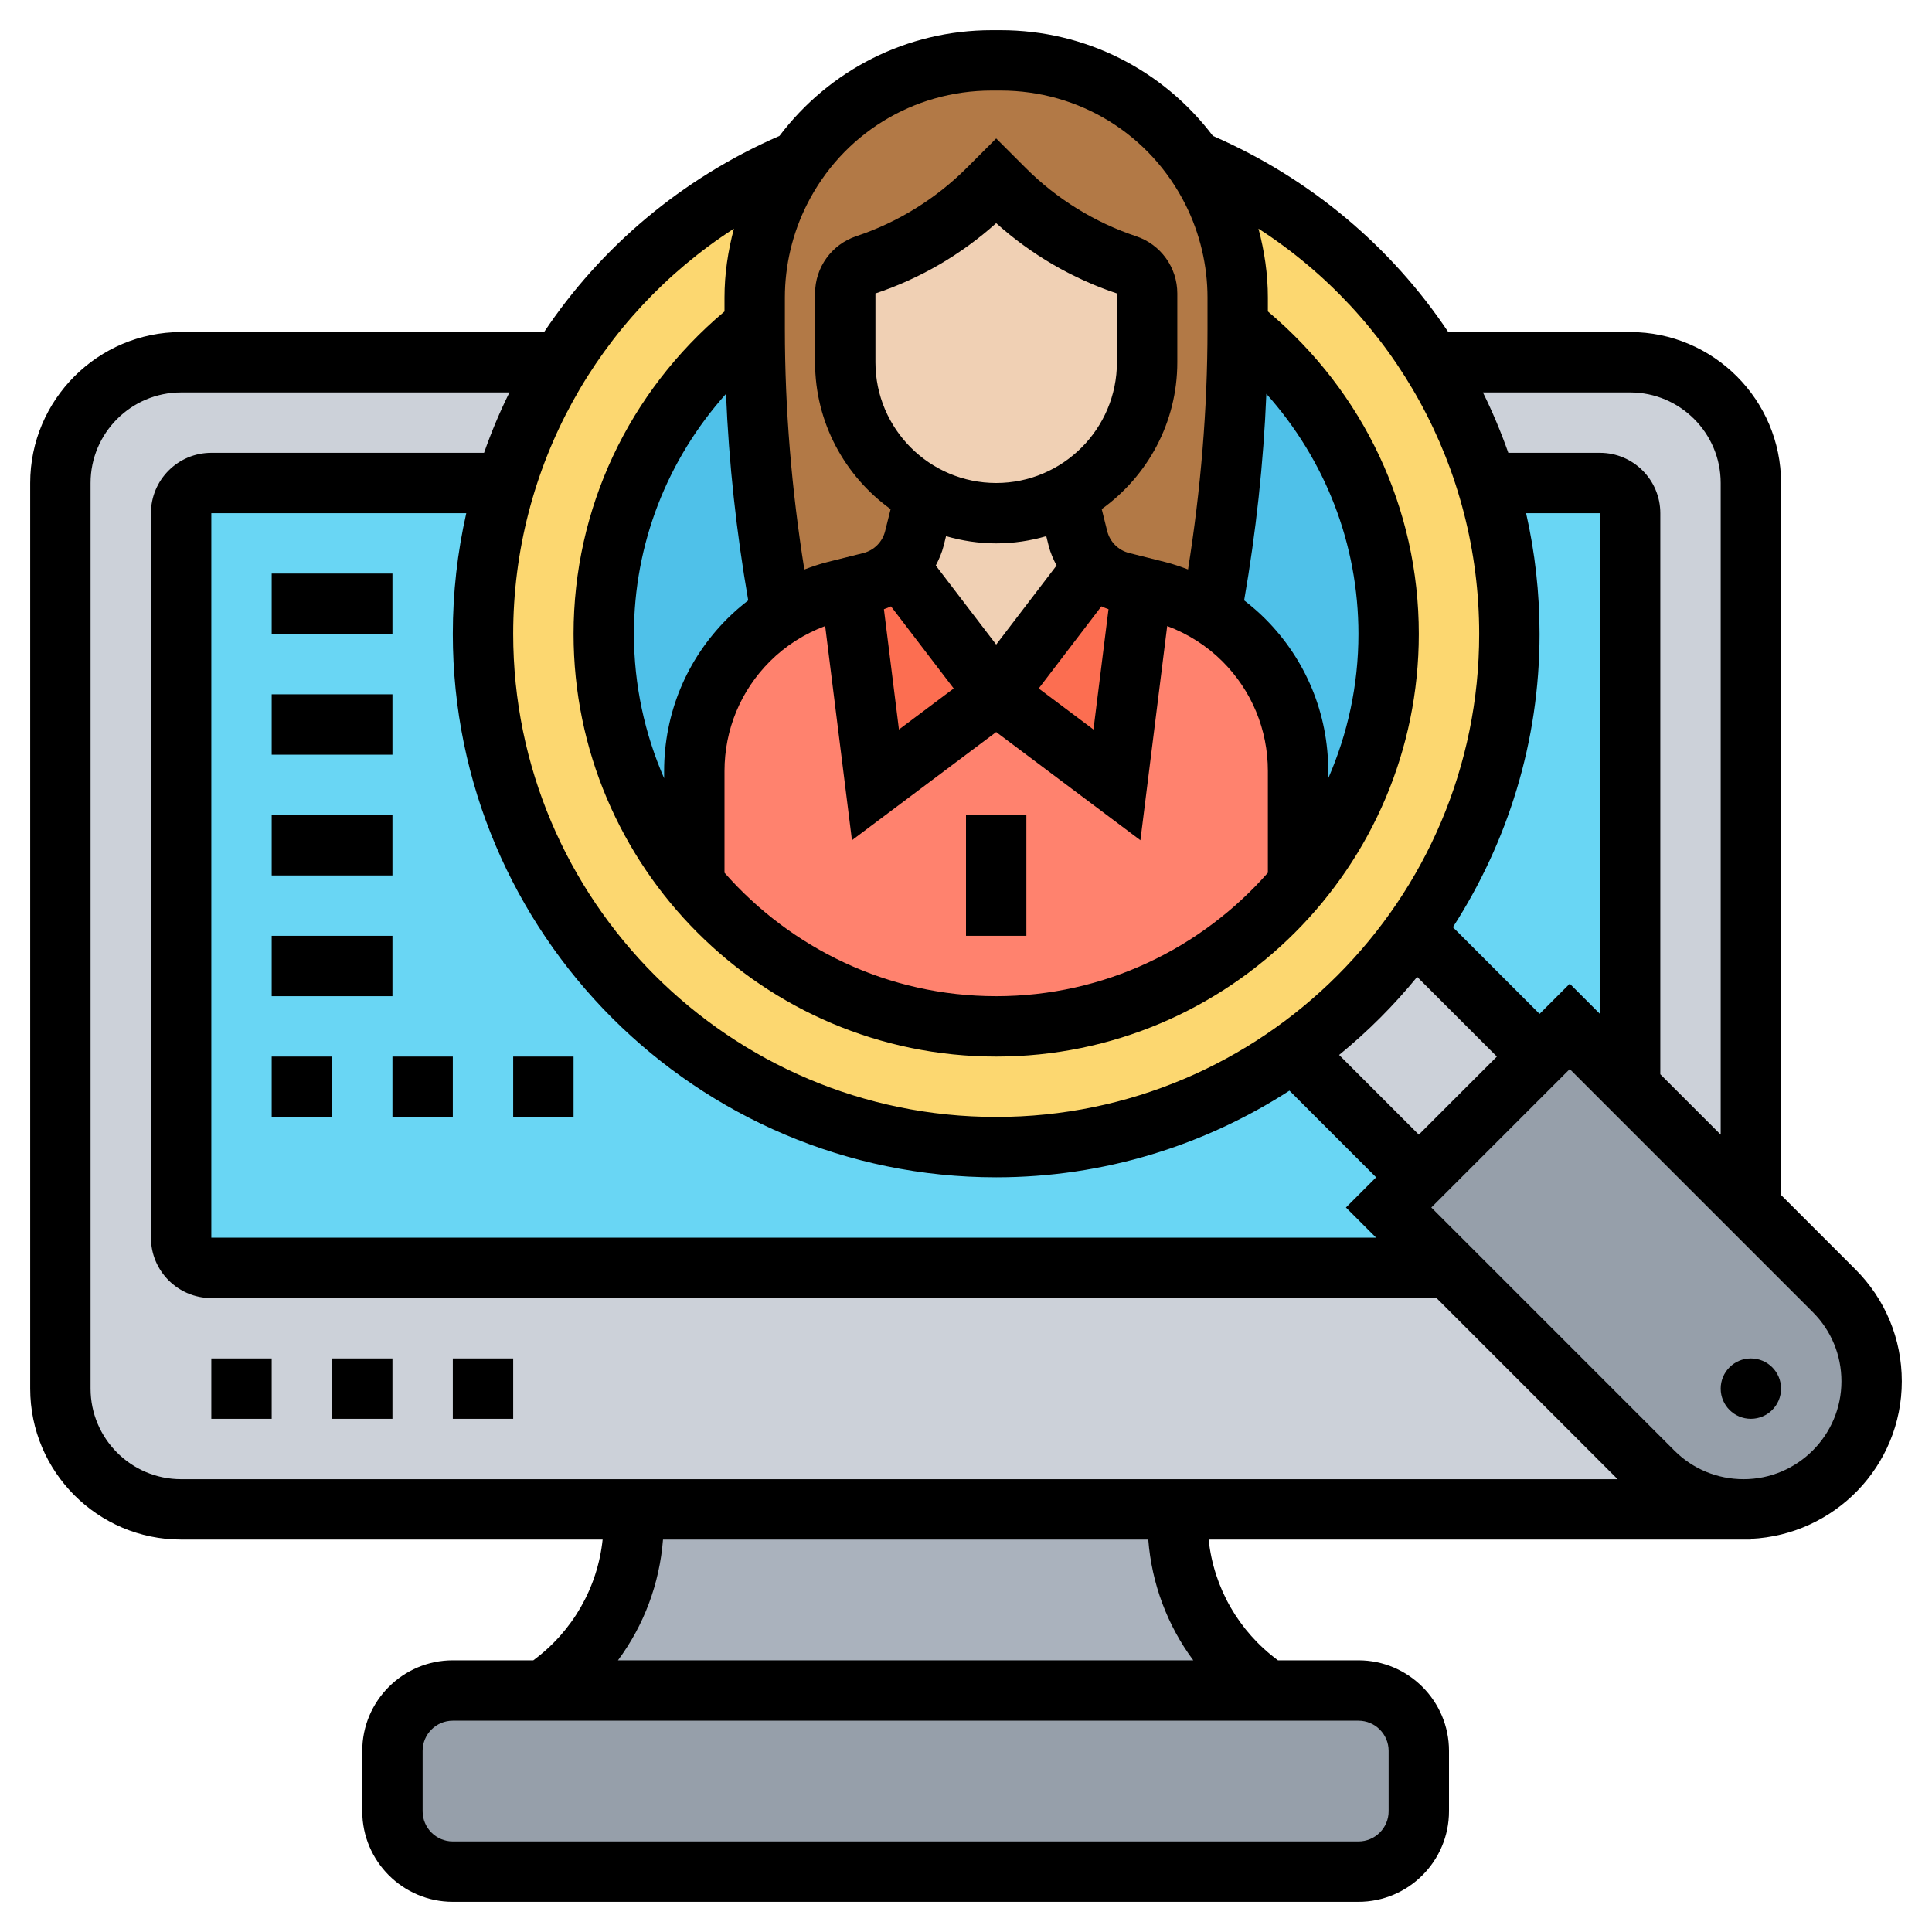 <svg id="Layer_5" enable-background="new 0 0 64 64" height="512" viewBox="0 0 64 64" width="512" xmlns="http://www.w3.org/2000/svg"><g><g><g><path d="m47 58v2c0 1.1-.9 2-2 2h-30c-1.1 0-2-.9-2-2v-2c0-1.1.9-2 2-2h3 24 3c1.1 0 2 .9 2 2z" fill="#969faa"/></g><g><path d="m42 56h-24c1.87-1.25 3-3.35 3-5.61v-.39h18v.39c0 2.26 1.13 4.36 3 5.61z" fill="#aab2bd"/></g><g><path d="m58 50h-52c-2.209 0-4-1.791-4-4v-30c0-2.209 1.791-4 4-4h48c2.209 0 4 1.791 4 4z" fill="#ccd1d9"/></g><g><path d="m53 42h-46c-.552 0-1-.448-1-1v-24c0-.552.448-1 1-1h46c.552 0 1 .448 1 1v24c0 .552-.448 1-1 1z" fill="#69d6f4"/></g><g><path d="m62 45.76c0 1.17-.48 2.23-1.24 3-.77.76-1.83 1.24-3 1.24-1.13 0-2.21-.45-3-1.24l-6.76-6.76-2-2 1-1 4-4 1-1 2 2 4 4 2.76 2.76c.79.79 1.24 1.87 1.24 3z" fill="#969faa"/></g><g><path d="m51 35-4 4-4.15-4.15c1.55-1.1 2.9-2.45 4-4z" fill="#ccd1d9"/></g><g><path d="m46.85 30.85c-1.1 1.55-2.45 2.9-4 4-2.77 1.99-6.17 3.15-9.85 3.15-9.39 0-17-7.61-17-17 0-1.74.26-3.42.75-5 .43-1.42 1.05-2.77 1.83-4 1.86-2.97 4.61-5.32 7.87-6.68-.23.32-.44.66-.62 1.02-.55 1.09-.83 2.29-.83 3.51v.92c-3.04 2.38-5 6.07-5 10.23 0 3.16 1.13 6.05 3 8.3v.01c2.39 2.87 5.98 4.69 10 4.69s7.61-1.82 10-4.69v-.01c1.87-2.25 3-5.14 3-8.3 0-4.16-1.96-7.85-5-10.23v-.92c0-1.22-.28-2.42-.83-3.51-.18-.36-.39-.7-.62-1.02 3.26 1.36 6.01 3.71 7.87 6.68.78 1.23 1.4 2.58 1.83 4 .49 1.58.75 3.26.75 5 0 3.68-1.16 7.08-3.15 9.85z" fill="#fcd770"/></g><g><path d="m25.87 20.34v.01c-.39.24-.75.53-1.07.85-1.15 1.15-1.8 2.71-1.8 4.34v3.76c-1.87-2.25-3-5.14-3-8.3 0-4.16 1.96-7.85 5-10.23v.13c0 3.17.29 6.33.87 9.44z" fill="#4fc1e9"/></g><g><path d="m41 10.77c3.04 2.38 5 6.07 5 10.23 0 3.16-1.13 6.05-3 8.3v-3.76c0-1.63-.65-3.19-1.8-4.34-.32-.32-.68-.61-1.07-.85v-.01c.58-3.11.87-6.27.87-9.44z" fill="#4fc1e9"/></g><g><path d="m43 29.3v.01c-2.39 2.87-5.98 4.69-10 4.69s-7.61-1.82-10-4.69v-.01-3.76c0-1.63.65-3.19 1.8-4.34.32-.32.68-.61 1.07-.85.55-.34 1.15-.6 1.78-.76l.53-.13.82 6.54 4-3 4 3 .82-6.54.53.13c.63.16 1.23.42 1.78.76.39.24.75.53 1.07.85 1.15 1.15 1.8 2.71 1.8 4.34z" fill="#ff826e"/></g><g><path d="m37.82 19.46-.82 6.54-4-3 3.24-4.24c.25.26.56.44.92.53z" fill="#fc6e51"/></g><g><path d="m29.76 18.76 3.24 4.24-4 3-.82-6.54.66-.17c.36-.09.67-.27.92-.53z" fill="#fc6e51"/></g><g><path d="m36.24 18.76-3.24 4.24-3.24-4.24c.26-.25.44-.56.53-.92l.36-1.43c.7.38 1.5.59 2.35.59s1.65-.21 2.35-.59l.36 1.43c.09.36.27.67.53.92z" fill="#f0d0b4"/></g><g><path d="m38 9.72v2.28c0 1.91-1.07 3.57-2.65 4.41-.7.38-1.5.59-2.35.59s-1.65-.21-2.35-.59l-1.19-.87c-.9-.91-1.46-2.16-1.46-3.54v-2.28c0-.43.28-.81.68-.95 1.53-.51 2.91-1.36 4.05-2.5l.27-.27.27.27c1.14 1.14 2.52 1.99 4.05 2.5.4.14.68.52.68.95z" fill="#f0d0b4"/></g><g><path d="m41 9.85v.92.13c0 3.17-.29 6.33-.87 9.44v.01c-.55-.34-1.15-.6-1.78-.76l-.53-.13-.66-.17c-.36-.09-.67-.27-.92-.53-.26-.25-.44-.56-.53-.92l-.36-1.43c1.58-.84 2.65-2.5 2.65-4.41v-2.28c0-.43-.28-.81-.68-.95-1.53-.51-2.91-1.36-4.05-2.5l-.27-.27-.27.27c-1.14 1.14-2.52 1.99-4.05 2.5-.4.14-.68.52-.68.95v2.28c0 1.38.56 2.63 1.46 3.54l1.19.87-.36 1.43c-.09.36-.27.67-.53.92-.25.26-.56.44-.92.53l-.66.17-.53.13c-.63.16-1.23.42-1.78.76v-.01c-.58-3.11-.87-6.27-.87-9.44v-.13-.92c0-1.22.28-2.42.83-3.51.18-.36.39-.7.62-1.02 1.45-2.06 3.83-3.32 6.4-3.32h.3c1.49 0 2.91.42 4.13 1.17.88.55 1.66 1.28 2.27 2.15.23.32.44.66.62 1.02.55 1.09.83 2.29.83 3.51z" fill="#b27946"/></g></g><g><path d="m15 45h2v2h-2z"/><path d="m11 45h2v2h-2z"/><path d="m7 45h2v2h-2z"/><path d="m32 27h2v4h-2z"/><path d="m63 45.758c0-1.4-.545-2.717-1.535-3.707l-2.465-2.465v-23.586c0-2.757-2.243-5-5-5h-6.024c-1.878-2.812-4.555-5.086-7.797-6.498-1.653-2.184-4.218-3.502-7.033-3.502h-.291c-2.815 0-5.38 1.318-7.034 3.502-3.243 1.412-5.92 3.686-7.797 6.498h-12.024c-2.757 0-5 2.243-5 5v30c0 2.757 2.243 5 5 5h13.963c-.168 1.595-.997 3.041-2.296 4h-2.667c-1.654 0-3 1.346-3 3v2c0 1.654 1.346 3 3 3h30c1.654 0 3-1.346 3-3v-2c0-1.654-1.346-3-3-3h-2.666c-1.299-.959-2.128-2.405-2.296-4h17.962v-.024c2.776-.13 5-2.411 5-5.218zm-9-32.758c1.654 0 3 1.346 3 3v21.586l-2-2v-18.586c0-1.103-.897-2-2-2h-3.035c-.242-.685-.521-1.353-.841-2zm-21 26c3.579 0 6.909-1.062 9.715-2.871l2.871 2.871-1 1 1 1h-38.586v-24h8.446c-.293 1.293-.446 2.633-.446 4 0 9.925 8.075 18 18 18zm14-1.414-2.64-2.64c.947-.773 1.813-1.639 2.586-2.586l2.64 2.64zm4-4-2.871-2.871c1.809-2.806 2.871-6.136 2.871-9.715 0-1.367-.153-2.707-.446-4h2.446v16.586l-1-1zm-26.95-20.539c.094 2.294.344 4.584.736 6.842-.243.187-.476.388-.695.607-1.349 1.348-2.091 3.14-2.091 5.047v.239c-.64-1.467-1-3.082-1-4.782 0-2.977 1.101-5.774 3.05-7.953zm-.05 12.496c0-1.373.534-2.663 1.505-3.634.519-.519 1.145-.915 1.83-1.171l.887 7.096 4.778-3.584 4.778 3.584.887-7.096c.684.257 1.31.652 1.83 1.171.971.971 1.505 2.261 1.505 3.634v3.368c-2.201 2.501-5.415 4.089-9 4.089s-6.799-1.588-9-4.089zm12.485-5.457c.078.033.154.068.236.094l-.498 3.986-1.814-1.36zm-3.485-4.086c-2.206 0-4-1.794-4-4v-2.279c1.473-.49 2.845-1.291 4-2.329 1.155 1.038 2.527 1.838 4 2.329v2.279c0 2.206-1.794 4-4 4zm0 2c.576 0 1.132-.086 1.659-.239l.079.317c.058.233.154.448.262.655l-2 2.619-2.001-2.619c.108-.207.203-.422.261-.655l.079-.317c.529.153 1.085.239 1.661.239zm-3.484 2.087 2.077 2.719-1.814 1.36-.498-3.985c.08-.027.157-.061.235-.094zm12.393.408c-.218-.218-.452-.419-.695-.607.392-2.258.642-4.548.736-6.842 1.949 2.18 3.05 4.977 3.05 7.954 0 1.7-.36 3.315-1 4.782v-.239c0-1.907-.742-3.699-2.091-5.048zm-9.055-17.495h.291c2.613 0 4.963 1.452 6.131 3.789.474.947.724 2.008.724 3.065v1.047c0 2.662-.225 5.333-.645 7.962-.249-.093-.501-.181-.761-.246l-1.188-.298c-.359-.089-.638-.367-.728-.727l-.182-.728c1.514-1.088 2.504-2.861 2.504-4.864v-2.279c0-.862-.55-1.625-1.367-1.896-1.369-.457-2.632-1.237-3.652-2.258l-.981-.981-.98.98c-1.021 1.021-2.283 1.801-3.651 2.257-.819.273-1.369 1.035-1.369 1.898v2.279c0 2.003.99 3.775 2.503 4.866l-.182.728c-.089.359-.367.638-.728.728l-1.186.297c-.26.065-.512.153-.762.246-.42-2.631-.645-5.302-.645-7.964v-1.047c0-1.058.25-2.118.724-3.065 1.168-2.337 3.517-3.789 6.13-3.789zm-8.542 4.574c-.199.744-.312 1.511-.312 2.28v.463c-3.175 2.672-5 6.529-5 10.683 0 7.72 6.28 14 14 14s14-6.28 14-14c0-4.154-1.825-8.011-5-10.683v-.463c0-.769-.113-1.536-.312-2.281 4.512 2.913 7.312 7.921 7.312 13.427 0 8.822-7.178 16-16 16s-16-7.178-16-16c0-5.506 2.8-10.514 7.312-13.426zm-21.312 38.426v-30c0-1.654 1.346-3 3-3h10.876c-.321.647-.6 1.315-.841 2h-9.035c-1.103 0-2 .897-2 2v24c0 1.103.897 2 2 2h40.586l6 6h-47.586c-1.654 0-3-1.346-3-3zm43 12v2c0 .552-.448 1-1 1h-30c-.552 0-1-.448-1-1v-2c0-.552.448-1 1-1h30c.552 0 1 .448 1 1zm-6.471-3h-19.058c.858-1.155 1.378-2.536 1.492-4h16.075c.114 1.464.634 2.845 1.491 4zm18.229-6c-.866 0-1.681-.337-2.293-.949l-8.051-8.051 4.586-4.586 8.051 8.051c.612.612.949 1.427.949 2.293 0 1.788-1.454 3.242-3.242 3.242z"/><circle cx="58" cy="46" r="1"/><path d="m9 19h4v2h-4z"/><path d="m9 23h4v2h-4z"/><path d="m9 27h4v2h-4z"/><path d="m9 31h4v2h-4z"/><path d="m17 35h2v2h-2z"/><path d="m13 35h2v2h-2z"/><path d="m9 35h2v2h-2z"/></g></g></svg>